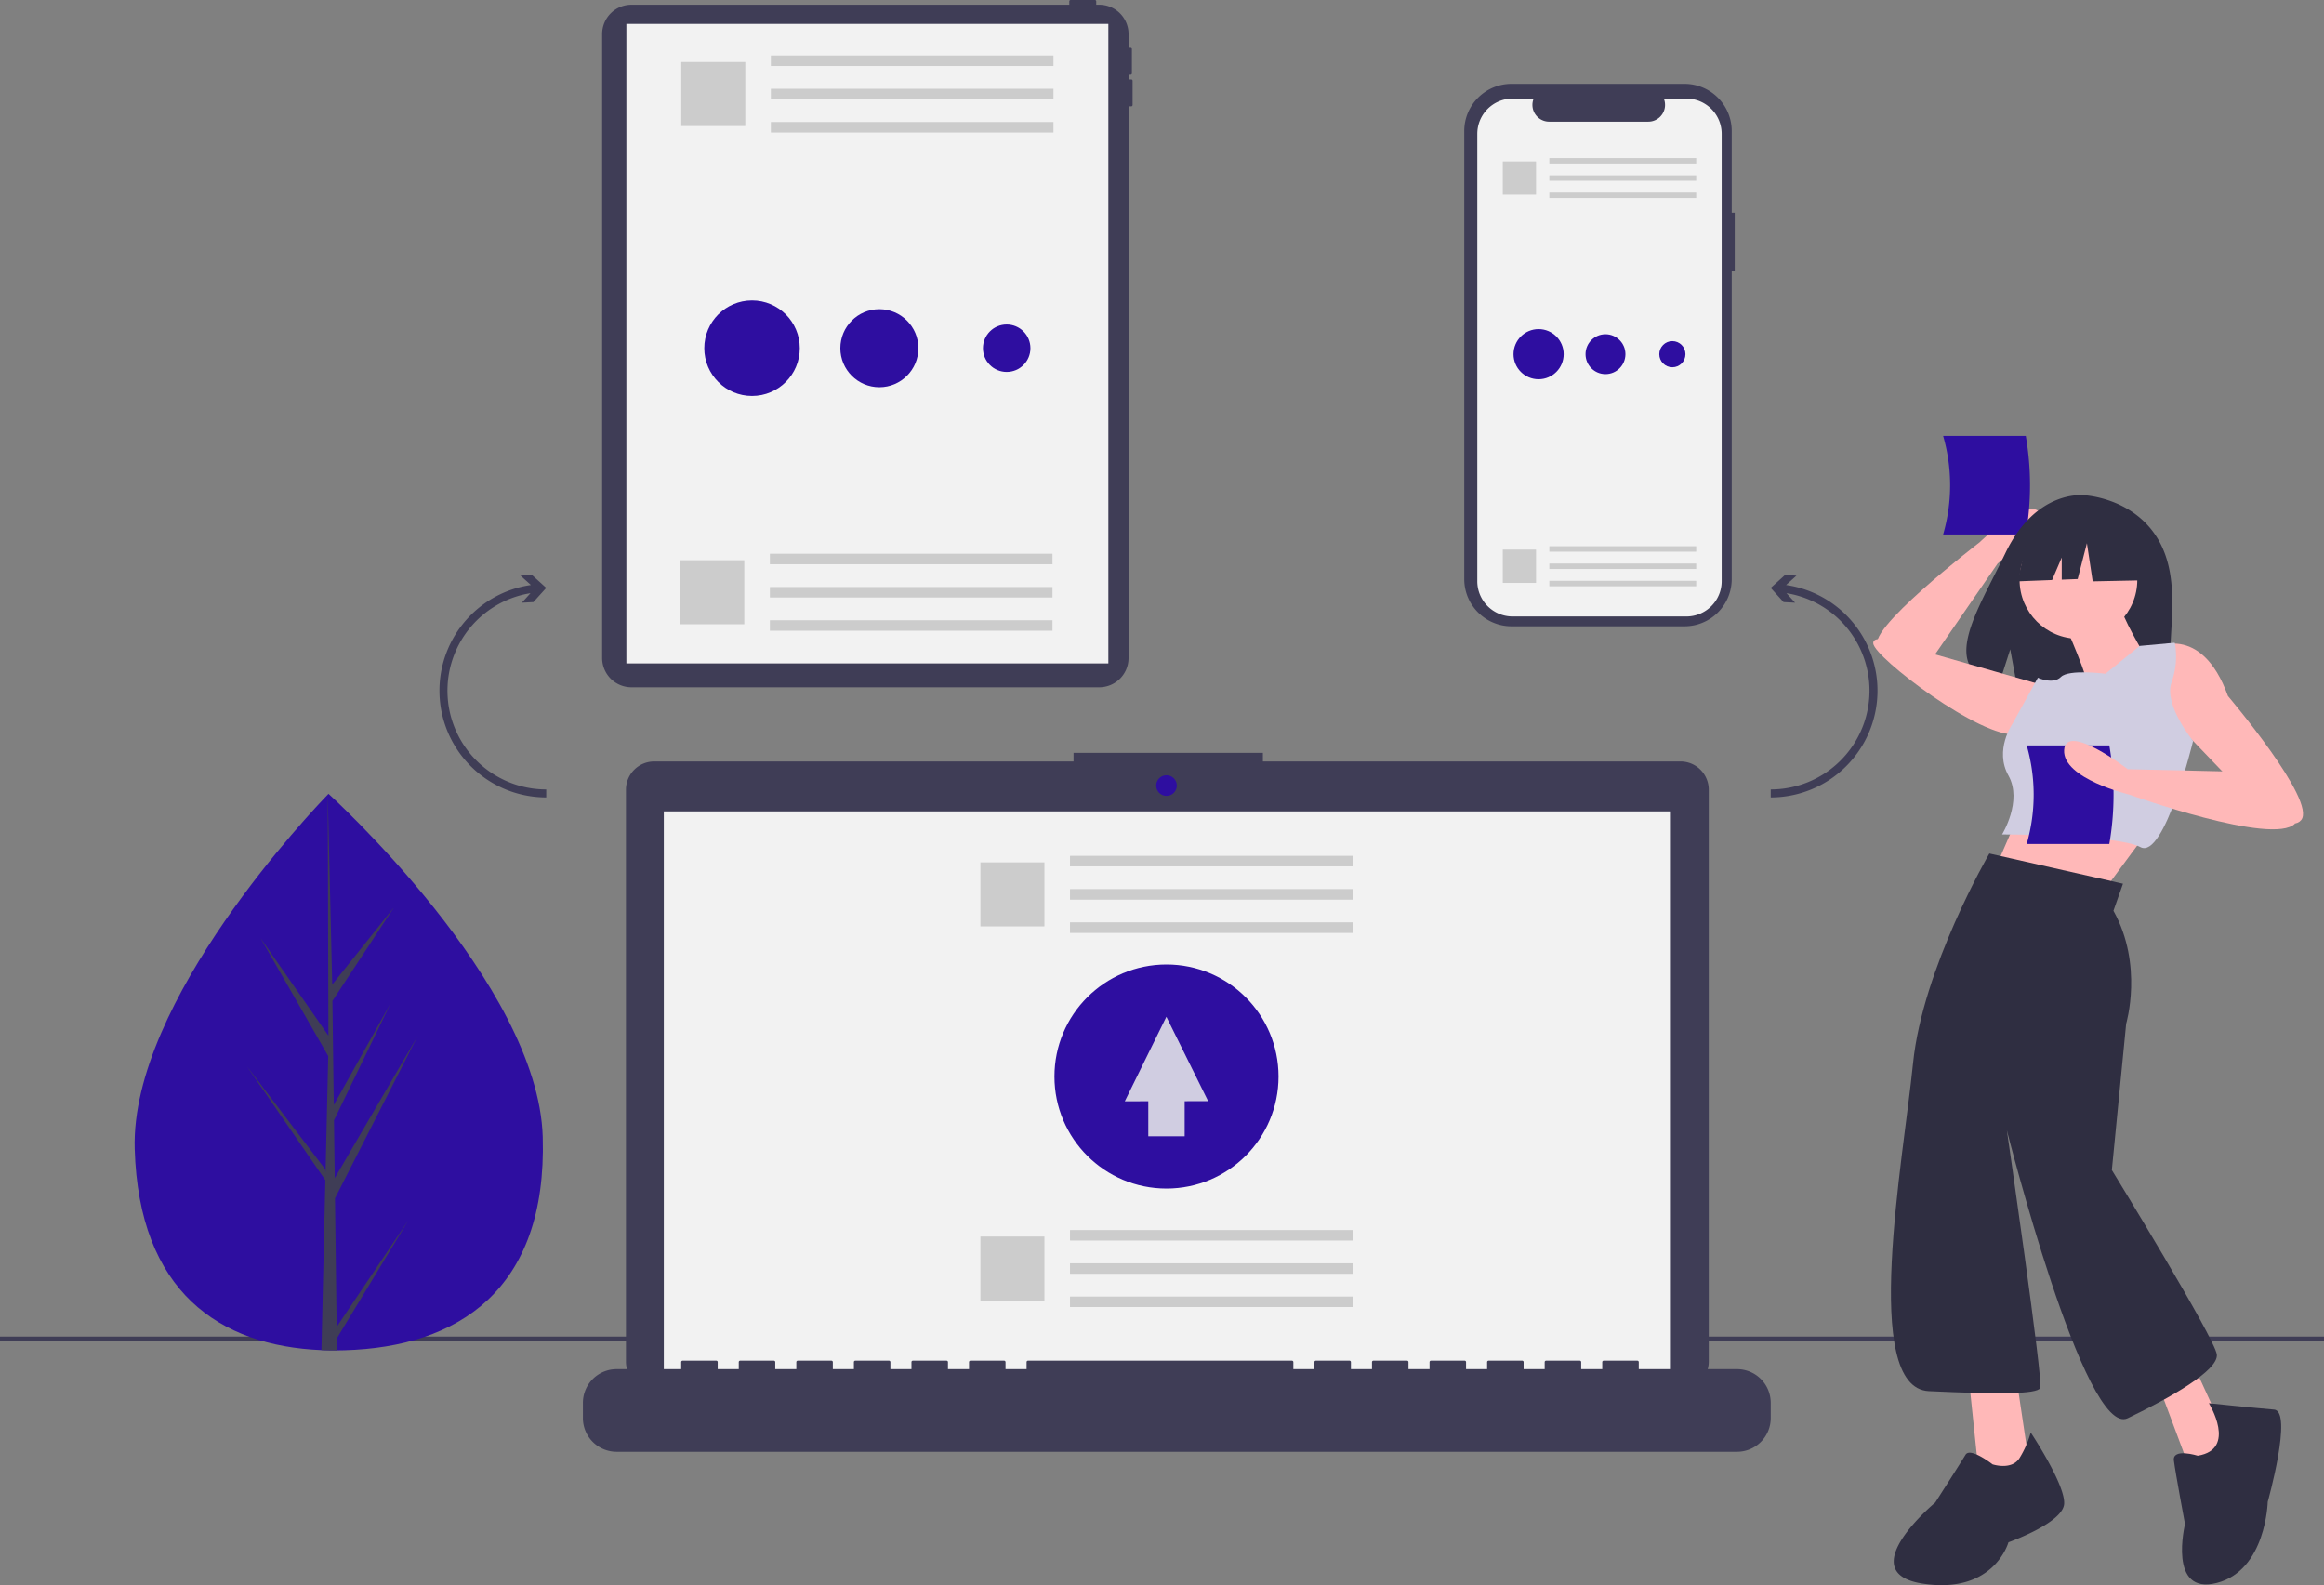 <svg id="b788e214-8c62-4533-b5b0-3b3e1bf4c8d8" data-name="Layer 1" xmlns="http://www.w3.org/2000/svg" width="1161.522"
     height="792.25" viewBox="0 0 1161.522 792.25">
    <rect x="0" y="0" width="1161.522" height="792.25" fill="#808080" stroke="none"/>
    <title>file_sync</title>
    <path d="M584.621,93.574h-1.346v-2.355h1.009a.673.673,0,0,0,.673-.673V78.435a.673.673,0,0,0-.673-.673h-1.009V70.883a14.653,14.653,0,0,0-14.653-14.653h-1.495V54.548a.673.673,0,0,0-.673-.673H554.342a.673.673,0,0,0-.673.673v1.682H334.837a14.653,14.653,0,0,0-14.653,14.653v311.838a14.653,14.653,0,0,0,14.653,14.653H568.622a14.653,14.653,0,0,0,14.653-14.653V107.032h1.346a.673.673,0,0,0,.673-.673V94.247A.673.673,0,0,0,584.621,93.574Z"
          transform="translate(-19.239 -53.875)" fill="#3f3d56"/>
    <rect x="313.055" y="11.94" width="240.89" height="319.62" fill="#f2f2f2"/>
    <rect y="668" width="1161.522" height="2" fill="#3f3d56"/>
    <path d="M290.491,622.122c2.243,76.794-42.627,104.937-98.938,106.581q-1.962.057-3.906.07-3.917.03-7.758-.13c-50.927-2.114-91.24-29.148-93.325-100.566-2.158-73.909,89.578-169.939,96.461-177.042.006-0.0.006-0.0.012-.007.261-.271.395-.406.395-.406S288.249,545.335,290.491,622.122Z"
          transform="translate(-19.239 -53.875)" fill="#2e0ea0"/>
    <path d="M187.499,717.066l35.771-53.194-35.697,58.917.075,5.986q-3.917.03-7.758-.13l1.774-76.942-.049-.594.065-.115.17-7.271-39.173-56.875,39.127,51.433.139,1.537,1.34-58.133L149.447,522.719l33.931,48.754-.354-120.436.001-.401.012.394,2.246,94.92,30.836-38.557-30.736,46.734.673,51.999,28.376-50.749-28.272,58.393.375,28.914,41.266-70.692-41.141,80.779Z"
          transform="translate(-19.239 -53.875)" fill="#3f3d56"/>
    <path d="M886.239,160.207h-1.49V119.4A23.618,23.618,0,0,0,861.131,95.781H774.675a23.618,23.618,0,0,0-23.618,23.618V343.273a23.618,23.618,0,0,0,23.618,23.618H861.131a23.618,23.618,0,0,0,23.618-23.618V189.255H886.239Z"
          transform="translate(-19.239 -53.875)" fill="#3f3d56"/>
    <path d="M879.72,120.788V344.335a17.639,17.639,0,0,1-17.635,17.642H775.211a17.638,17.638,0,0,1-17.635-17.642V120.788a17.637,17.637,0,0,1,17.635-17.635h10.54a8.379,8.379,0,0,0,7.759,11.542h49.53a8.379,8.379,0,0,0,7.759-11.542h11.285A17.637,17.637,0,0,1,879.72,120.788Z"
          transform="translate(-19.239 -53.875)" fill="#f2f2f2"/>
    <rect x="774.348" y="79" width="73.396" height="2.727" fill="#ccc"/>
    <rect x="774.348" y="87.636" width="73.396" height="2.727" fill="#ccc"/>
    <rect x="774.348" y="96.273" width="73.396" height="2.727" fill="#ccc"/>
    <rect x="751.073" y="80.686" width="16.629" height="16.629" fill="#ccc"/>
    <rect x="774.348" y="273" width="73.396" height="2.727" fill="#ccc"/>
    <rect x="774.348" y="281.636" width="73.396" height="2.727" fill="#ccc"/>
    <rect x="774.348" y="290.273" width="73.396" height="2.727" fill="#ccc"/>
    <rect x="751.073" y="274.685" width="16.629" height="16.629" fill="#ccc"/>
    <path d="M859.147,434.443H650.425v-4.302H555.783v4.302H346.201a14.118,14.118,0,0,0-14.118,14.118V734.365a14.118,14.118,0,0,0,14.118,14.118H859.147a14.118,14.118,0,0,0,14.118-14.118V448.561A14.118,14.118,0,0,0,859.147,434.443Z"
          transform="translate(-19.239 -53.875)" fill="#3f3d56"/>
    <rect x="331.772" y="405.519" width="503.325" height="283.927" fill="#f2f2f2"/>
    <circle cx="583.005" cy="392.613" r="5.162" fill="#2e0ea0"/>
    <path d="M887.397,738.159H838.276v-3.539a.702.702,0,0,0-.702-.702H820.733a.702.702,0,0,0-.702.702v3.539h-10.526v-3.539a.702.702,0,0,0-.702-.702H791.962a.702.702,0,0,0-.702.702v3.539h-10.526v-3.539a.702.702,0,0,0-.702-.702H763.191a.702.702,0,0,0-.702.702v3.539H751.963v-3.539a.702.702,0,0,0-.702-.702H734.42a.702.702,0,0,0-.702.702v3.539H723.192v-3.539a.702.702,0,0,0-.702-.702H705.649a.702.702,0,0,0-.702.702v3.539h-10.526v-3.539a.702.702,0,0,0-.702-.702H676.878a.702.702,0,0,0-.702.702v3.539h-10.526v-3.539a.702.702,0,0,0-.702-.702H533.022a.702.702,0,0,0-.702.702v3.539h-10.526v-3.539a.702.702,0,0,0-.702-.702H504.251a.702.702,0,0,0-.702.702v3.539h-10.526v-3.539a.702.702,0,0,0-.702-.702H475.48a.702.702,0,0,0-.702.702v3.539h-10.526v-3.539a.702.702,0,0,0-.702-.702H446.709a.702.702,0,0,0-.702.702v3.539h-10.526v-3.539a.702.702,0,0,0-.702-.702H417.938a.702.702,0,0,0-.702.702v3.539h-10.526v-3.539a.702.702,0,0,0-.702-.702H389.167a.702.702,0,0,0-.702.702v3.539h-10.526v-3.539a.702.702,0,0,0-.702-.702H360.396a.702.702,0,0,0-.702.702v3.539H327.415a16.842,16.842,0,0,0-16.842,16.842v7.615a16.842,16.842,0,0,0,16.842,16.842H887.397A16.842,16.842,0,0,0,904.239,762.616v-7.615A16.842,16.842,0,0,0,887.397,738.159Z"
          transform="translate(-19.239 -53.875)" fill="#3f3d56"/>
    <rect x="534.788" y="427.757" width="141.24" height="5.248" fill="#e6e6e6"/>
    <rect x="534.788" y="444.376" width="141.24" height="5.248" fill="#e6e6e6"/>
    <rect x="534.788" y="460.995" width="141.24" height="5.248" fill="#e6e6e6"/>
    <rect x="534.788" y="427.757" width="141.24" height="5.248" fill="#ccc"/>
    <rect x="534.788" y="444.376" width="141.24" height="5.248" fill="#ccc"/>
    <rect x="534.788" y="460.995" width="141.24" height="5.248" fill="#ccc"/>
    <rect x="490" y="431" width="32" height="32" fill="#ccc"/>
    <rect x="534.788" y="614.756" width="141.24" height="5.248" fill="#ccc"/>
    <rect x="534.788" y="631.376" width="141.24" height="5.248" fill="#ccc"/>
    <rect x="534.788" y="647.995" width="141.24" height="5.248" fill="#ccc"/>
    <rect x="490" y="618" width="32" height="32" fill="#ccc"/>
    <path d="M943.511,362.922a53.197,53.197,0,0,0-31.606-16.678l5.198-4.696-5.751-.29-7.115,6.431,6.431,7.115,5.751.29-4.309-4.764a49.359,49.359,0,0,1-7.872,98.087v4a53.364,53.364,0,0,0,39.272-89.494Z"
          transform="translate(-19.239 -53.875)" fill="#3f3d56"/>
    <path d="M252.967,362.922a53.197,53.197,0,0,1,31.606-16.678l-5.198-4.696,5.751-.29,7.115,6.431-6.431,7.115-5.751.29,4.309-4.764a49.359,49.359,0,0,0,7.872,98.087v4a53.364,53.364,0,0,1-39.272-89.494Z"
          transform="translate(-19.239 -53.875)" fill="#3f3d56"/>
    <rect x="385.274" y="27.756" width="141.24" height="5.248" fill="#ccc"/>
    <rect x="385.274" y="44.376" width="141.24" height="5.248" fill="#ccc"/>
    <rect x="385.274" y="60.995" width="141.24" height="5.248" fill="#ccc"/>
    <rect x="340.486" y="31" width="32" height="32" fill="#ccc"/>
    <rect x="384.788" y="276.757" width="141.24" height="5.248" fill="#ccc"/>
    <rect x="384.788" y="293.376" width="141.24" height="5.248" fill="#ccc"/>
    <rect x="384.788" y="309.995" width="141.24" height="5.248" fill="#ccc"/>
    <rect x="340" y="280" width="32" height="32" fill="#ccc"/>
    <path d="M985.771,381.797l31.894-46.306s27.773-22.269,19.813-26.605-28.8,15.993-28.8,15.993-60.124,46.093-50.21,52.526S985.771,381.797,985.771,381.797Z"
          transform="translate(-19.239 -53.875)" fill="#ffb8b8"/>
    <path d="M990.406,320.986h41.304a144.462,144.462,0,0,0,0-49.247H990.406A88.611,88.611,0,0,1,990.406,320.986Z"
          transform="translate(-19.239 -53.875)" fill="#2e0ea0"/>
    <path d="M1097.791,323.336c-12.412-20.973-36.969-21.95-36.969-21.95s-23.929-3.06-39.279,28.882c-14.308,29.773-34.054,58.519-3.179,65.488l5.577-17.358,3.454,18.65a120.807,120.807,0,0,0,13.21.226c33.065-1.068,64.554.312,63.54-11.553C1102.797,369.948,1109.734,343.516,1097.791,323.336Z"
          transform="translate(-19.239 -53.875)" fill="#2f2e41"/>
    <path d="M1031.796,452.616l-15.9,36.57,55.651,8.745s26.235-35.775,28.62-38.16Z"
          transform="translate(-19.239 -53.875)" fill="#ffb8b8"/>
    <circle cx="1038.792" cy="289.825" r="29.415" fill="#ffb8b8"/>
    <path d="M1050.876,365.165s13.515,30.21,11.925,33.39,28.62-16.695,28.62-16.695-12.72-21.465-11.925-24.645Z"
          transform="translate(-19.239 -53.875)" fill="#ffb8b8"/>
    <path d="M1095.396,377.885s23.85-13.515,37.365,23.85c0,0,44.52,52.471,36.57,62.011s-38.16-23.055-38.16-23.055l-19.08-19.875s-27.03-7.155-24.645-22.26S1095.396,377.885,1095.396,377.885Z"
          transform="translate(-19.239 -53.875)" fill="#ffb8b8"/>
    <path d="M1039.746,396.17l-55.651-15.9s-29.415-11.925-28.62-4.77,54.061,47.701,71.551,45.316S1039.746,396.17,1039.746,396.17Z"
          transform="translate(-19.239 -53.875)" fill="#ffb8b8"/>
    <path d="M1071.546,390.605s-18.285-2.385-22.26,1.59-11.528.398-11.528.398L1025.038,415.648s-9.143,13.118-1.988,25.838-3.18,29.415-3.18,29.415,57.241,0,69.166,6.36,26.298-53.068,26.298-53.068-14.77-18.085-10.795-29.215,1.59-19.875,1.59-19.875l-17.49,1.59Z"
          transform="translate(-19.239 -53.875)" fill="#d0cde1"/>
    <polygon points="983.936 688.124 990.297 749.34 1014.942 736.62 1006.992 683.354 983.936 688.124" fill="#ffb8b8"/>
    <polygon points="1076.952 687.329 1097.648 742.67 1117.523 728.36 1092.853 674.609 1076.952 687.329"
             fill="#ffb8b8"/>
    <path d="M1034.181,769.824a49.649,49.649,0,0,1-5.565,12.72c-3.975,6.36-13.515,3.18-13.515,3.18s-11.13-8.745-13.515-4.77-15.105,23.85-15.105,23.85-42.135,34.98-6.36,40.545,42.93-20.67,42.93-20.67,27.03-9.54,27.825-19.08S1034.181,769.824,1034.181,769.824Z"
          transform="translate(-19.239 -53.875)" fill="#2f2e41"/>
    <path d="M1117.657,781.414s-12.72-3.975-11.925,2.385,5.565,31.8,5.565,31.8-8.745,35.775,15.9,29.415,25.44-40.545,25.44-40.545,12.72-45.316,3.18-46.111-32.595-3.18-32.595-3.18S1137.532,778.234,1117.657,781.414Z"
          transform="translate(-19.239 -53.875)" fill="#2f2e41"/>
    <polygon
            points="1073.065 267.439 1048.804 254.731 1015.301 259.93 1008.369 290.545 1025.624 289.881 1030.444 278.634 1030.444 289.696 1038.406 289.389 1043.027 271.483 1045.916 290.545 1074.22 289.967 1073.065 267.439"
            fill="#2f2e41"/>
    <path d="M1080.291,495.546l-66.781-15.105s-33.39,57.241-38.16,104.941-26.235,162.182,7.95,163.772,54.061,1.59,55.651-1.59-16.695-128.791-16.695-128.791,38.955,154.232,60.421,143.897,45.316-23.85,44.52-31.8-52.471-92.221-52.471-92.221l7.155-73.141s8.745-29.415-6.36-56.446Z"
          transform="translate(-19.239 -53.875)" fill="#2f2e41"/>
    <path d="M1032.162,475.672h41.304a144.462,144.462,0,0,0,0-49.247H1032.162A88.612,88.612,0,0,1,1032.162,475.672Z"
          transform="translate(-19.239 -53.875)" fill="#2e0ea0"/>
    <path d="M1152.637,439.896l-69.961-1.59s-31.005-23.85-31.8-9.54,32.595,22.26,32.595,22.26,71.782,25.758,82.797,14.469Z"
          transform="translate(-19.239 -53.875)" fill="#ffb8b8"/>
    <circle cx="375.864" cy="174.031" r="23.864" fill="#2e0ea0"/>
    <circle cx="439.5" cy="174.031" r="19.5" fill="#2e0ea0"/>
    <circle cx="503.136" cy="174.031" r="11.864" fill="#2e0ea0"/>
    <circle cx="768.978" cy="177.02" r="12.536" fill="#2e0ea0"/>
    <circle cx="802.409" cy="177.02" r="9.967" fill="#2e0ea0"/>
    <circle cx="835.839" cy="177.02" r="6.536" fill="#2e0ea0"/>
    <circle cx="583" cy="538.032" r="56" fill="#2e0ea0"/>
    <polygon
            points="603.834 550.347 582.946 508.159 562.166 550.401 573.908 550.386 573.908 567.904 592.083 567.904 592.083 550.362 603.834 550.347"
            fill="#d0cde1"/>
</svg>